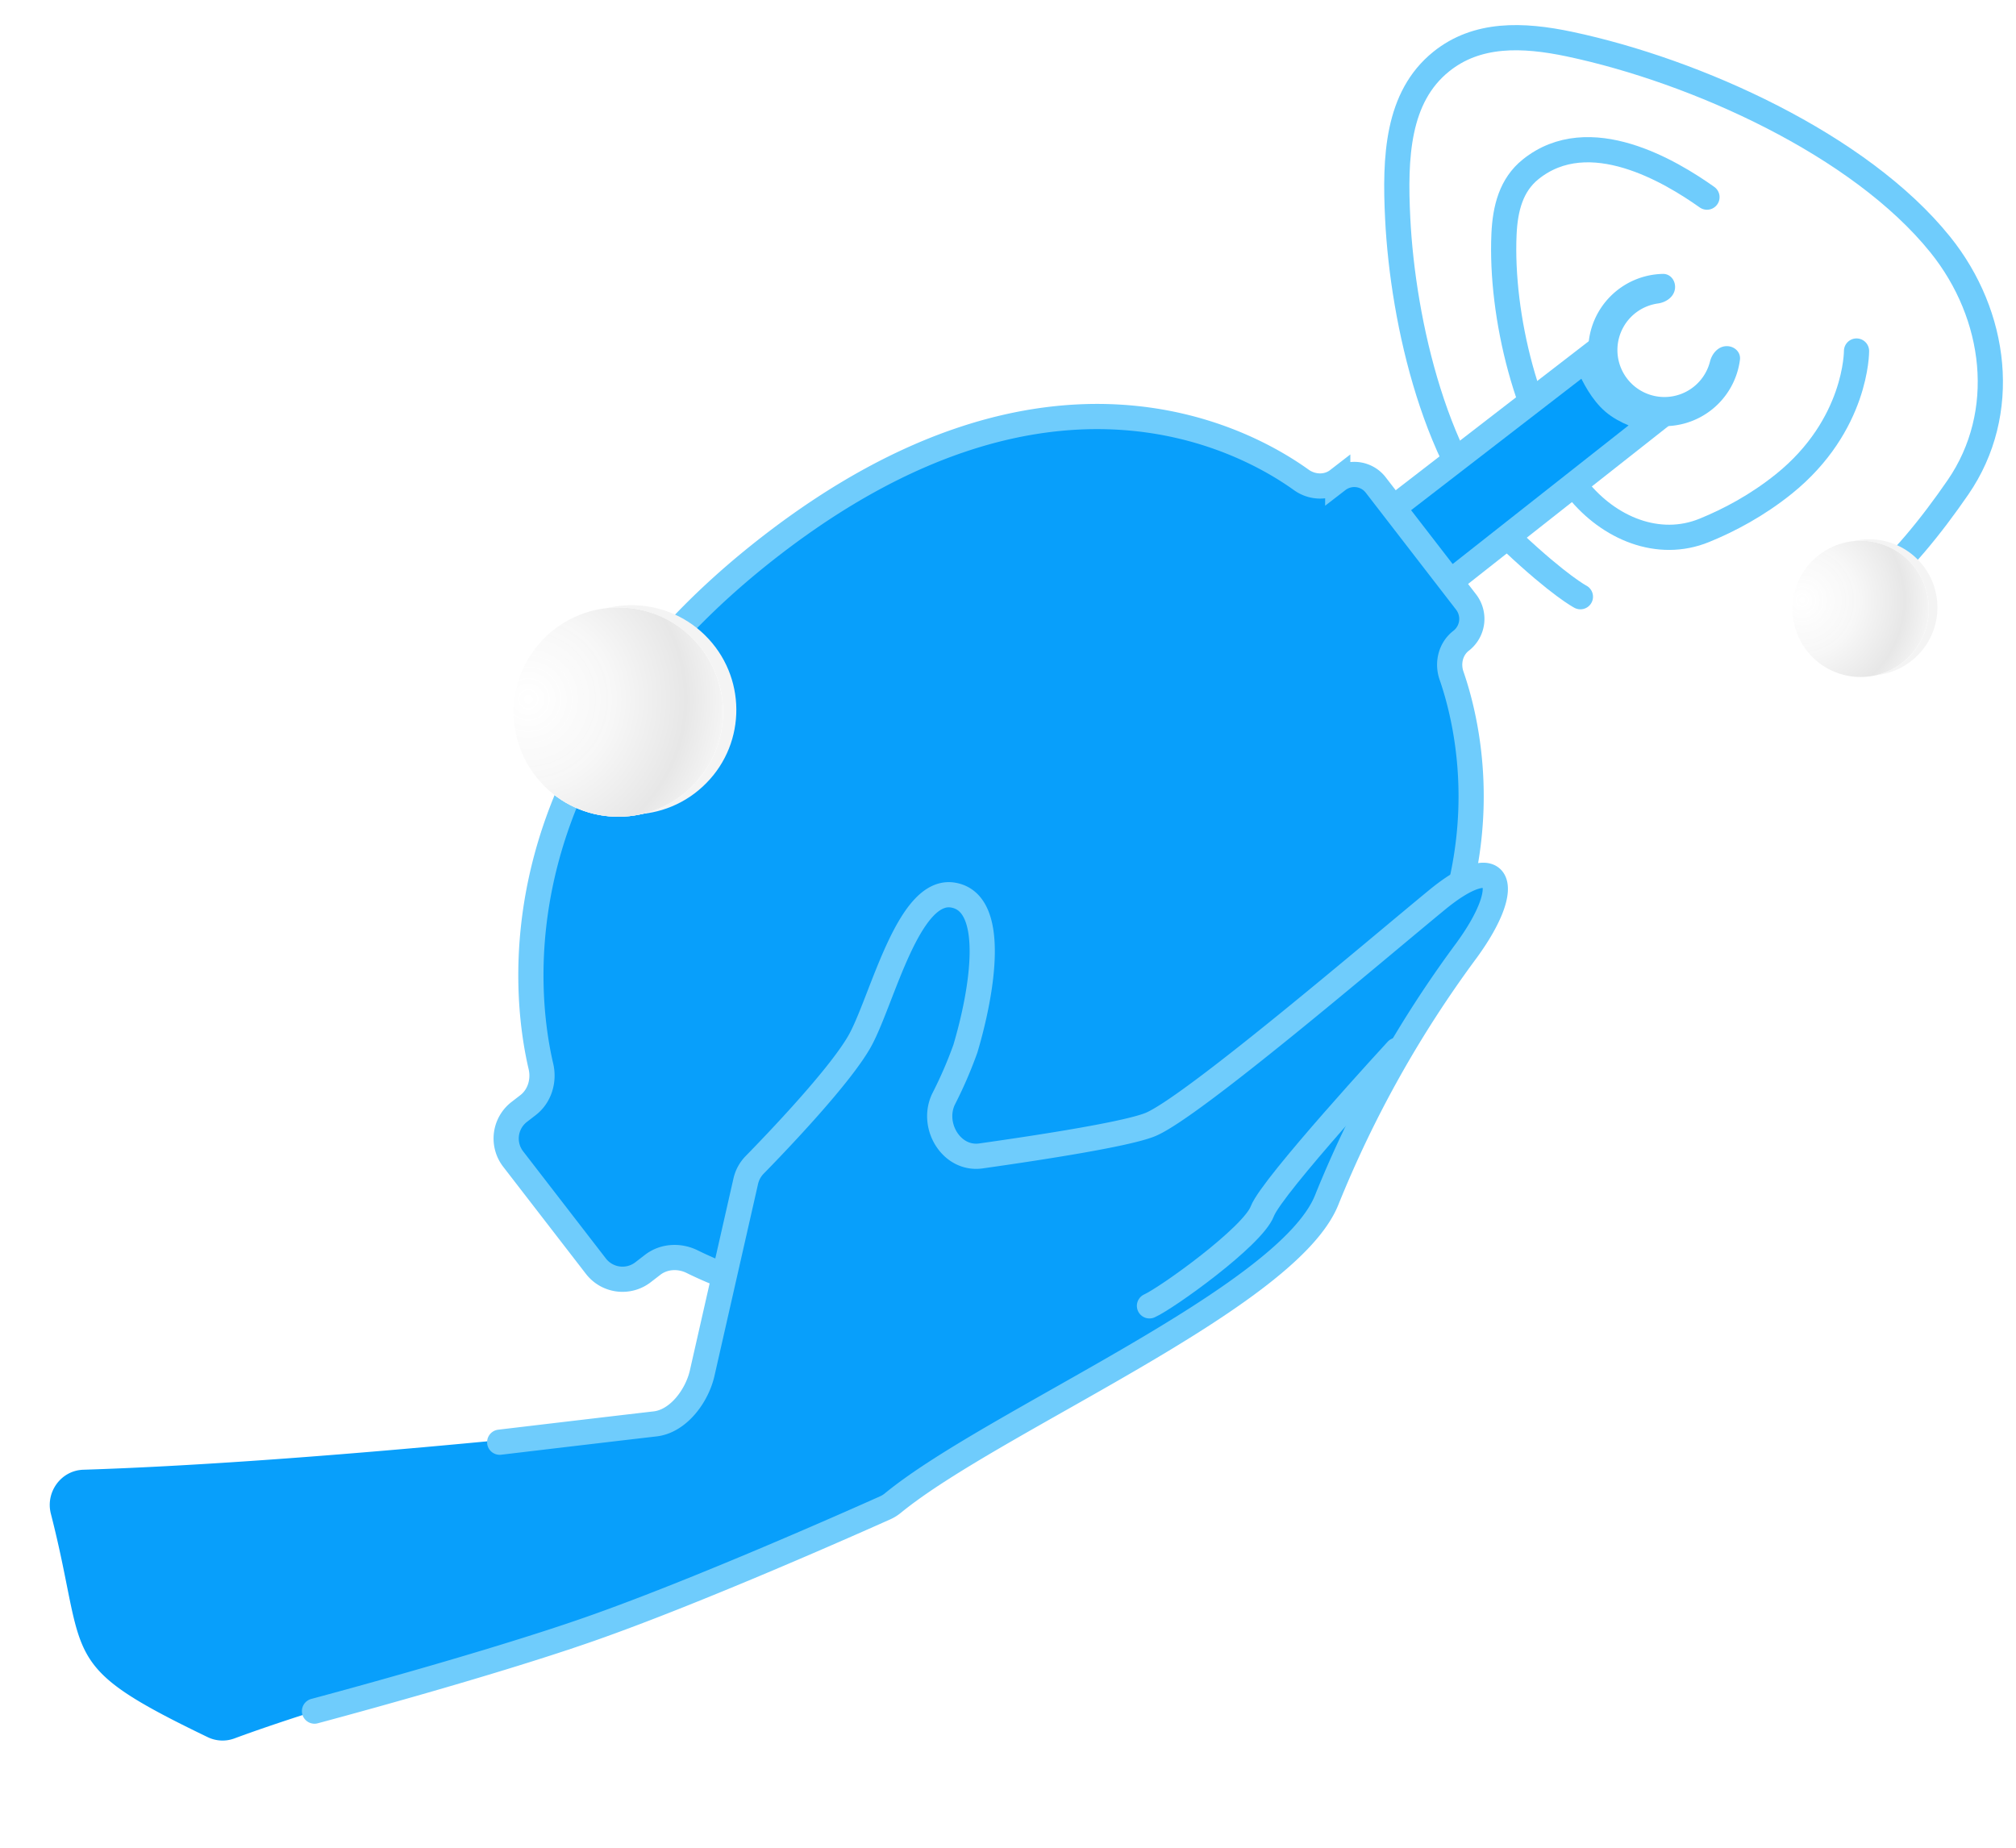 <svg width="240" height="220" fill="none" xmlns="http://www.w3.org/2000/svg"><g clip-path="url(#clip0)"><g clip-path="url(#clip1)"><path d="M205.462 41.217c.956-.06 1.797.673 1.674 1.623a9.065 9.065 0 11-9.179-10.228c.958-.02 1.596.895 1.433 1.84-.162.944-1.073 1.55-2.022 1.683a5.588 5.588 0 00-4.118 2.833 5.592 5.592 0 003.669 8.166 5.593 5.593 0 006.652-4.088c.235-.929.935-1.769 1.891-1.829z" fill="#6FCCFC"/><path d="M222.329 70.38c3.862-3.11 7.6-7.758 10.763-12.354 6.097-8.861 4.637-20.525-2.107-28.904v0c-9.6-11.927-29.125-20.69-44.104-23.862-5.642-1.195-11.053-1.35-15.302 2.07-5.26 4.235-5.548 11.378-5.186 18.678.615 12.392 4.608 29.956 13.644 38.46v0c5.648 5.315 8.107 6.58 8.107 6.58" stroke="#6FCCFC" stroke-width="3" stroke-linecap="round" stroke-linejoin="round"/><path d="M203.211 23.473c-4.269-3.026-14.014-8.933-20.999-3.31-2.315 1.863-3.029 4.657-3.165 7.734-.427 9.63 2.732 22.858 8.776 30.367v0c3.711 4.61 9.595 7.119 15.073 4.883 2.953-1.205 6.287-2.966 9.468-5.526 8.715-7.016 8.651-15.827 8.651-15.827" stroke="#6FCCFC" stroke-width="3" stroke-linecap="round" stroke-linejoin="round"/><g filter="url(#filter0_f)"><path d="M228.221 66.542a8.107 8.107 0 00-11.466.087 8.107 8.107 0 00.086 11.466 8.108 8.108 0 0011.467-.086c3.143-3.169 3.115-8.313-.087-11.467z" fill="#F4F4F4"/></g><path d="M227.188 66.72a8.107 8.107 0 00-11.466.087 8.107 8.107 0 00.086 11.467 8.107 8.107 0 0011.466-.087c3.144-3.168 3.116-8.312-.086-11.466z" fill="#fff"/><path d="M227.188 66.72a8.107 8.107 0 00-11.466.087 8.107 8.107 0 00.086 11.467 8.107 8.107 0 0011.466-.087c3.144-3.168 3.116-8.312-.086-11.466z" fill="url(#paint0_linear)" fill-opacity=".5"/><path d="M227.188 66.72a8.107 8.107 0 00-11.466.087 8.107 8.107 0 00.086 11.467 8.107 8.107 0 0011.466-.087c3.144-3.168 3.116-8.312-.086-11.466z" fill="url(#paint1_linear)"/><path d="M227.188 66.72a8.107 8.107 0 00-11.466.087 8.107 8.107 0 00.086 11.467 8.107 8.107 0 0011.466-.087c3.144-3.168 3.116-8.312-.086-11.466z" fill="url(#paint2_radial)"/><path d="M188.848 42.745c.087.215.181.442.283.674.615 1.408 1.602 3.296 2.969 4.464 1.365 1.165 3.352 1.82 4.926 2.196l-26.099 20.568-6.804-8.814 24.725-19.088z" fill="#049EFC" stroke="#6FCCFC" stroke-width="3"/><path d="M91.86 64.923c32.825-25.342 56.122-12.76 63.061-7.78 1.292.926 3.075.993 4.334.02a3.225 3.225 0 014.523.583l10.755 13.93a3.293 3.293 0 01-.595 4.618c-1.241.959-1.655 2.655-1.141 4.137 2.815 8.124 8.713 34.766-23.139 59.357-31.857 24.594-59.132 14.446-67.262 10.43-1.519-.751-3.361-.656-4.702.38l-1.143.882a4 4 0 01-5.61-.722l-9.849-12.756a4 4 0 01.722-5.611l1.045-.807c1.389-1.072 1.936-2.912 1.536-4.62-2.06-8.809-5.29-36.753 27.465-62.04z" fill="#089FFB" stroke="#6FCCFC" stroke-width="3"/><g filter="url(#filter1_f)"><path d="M83.937 75.64c-4.901-4.828-12.786-4.769-17.614.133-4.829 4.901-4.77 12.786.132 17.615 4.901 4.828 12.786 4.769 17.614-.133 4.83-4.868 4.787-12.77-.132-17.614z" fill="#F4F4F4"/></g><path d="M82.351 75.914c-4.901-4.828-12.786-4.769-17.614.133-4.829 4.901-4.77 12.786.132 17.614 4.901 4.829 12.786 4.77 17.614-.132 4.83-4.868 4.787-12.77-.132-17.615z" fill="#fff"/><path d="M82.351 75.914c-4.901-4.828-12.786-4.769-17.614.133-4.829 4.901-4.77 12.786.132 17.614 4.901 4.829 12.786 4.77 17.614-.132 4.83-4.868 4.787-12.77-.132-17.615z" fill="url(#paint3_linear)" fill-opacity=".5"/><path d="M82.351 75.914c-4.901-4.828-12.786-4.769-17.614.133-4.829 4.901-4.77 12.786.132 17.614 4.901 4.829 12.786 4.77 17.614-.132 4.83-4.868 4.787-12.77-.132-17.615z" fill="url(#paint4_linear)"/><path d="M82.351 75.914c-4.901-4.828-12.786-4.769-17.614.133-4.829 4.901-4.77 12.786.132 17.614 4.901 4.829 12.786 4.77 17.614-.132 4.83-4.868 4.787-12.77-.132-17.615z" fill="url(#paint5_radial)"/><path d="M6.056 180.235c-.66-2.571 1.207-5.156 3.86-5.241 25.312-.806 59.702-4.496 69.625-5.605 1.685-.189 3.035-1.422 3.41-3.075l5.83-25.678a4.056 4.056 0 011.061-1.942c2.557-2.613 10.452-10.842 12.647-14.994 2.631-4.977 5.695-18.002 10.963-17.127 5.268.875 3.519 11.411 1.475 18.289a50.298 50.298 0 01-2.549 5.902c-1.621 3.177.863 7.366 4.395 6.867 7.559-1.07 17.278-2.594 20.108-3.711 4.828-1.905 26.91-20.794 34.223-26.798 7.312-6.004 9.363-2.055 3.515 5.997a134.252 134.252 0 00-16.662 29.714c-4.674 11.855-40.514 26.656-52.067 36.467-11.271 9.571-56.103 19.582-77.982 27.685a4.057 4.057 0 01-3.167-.144c-18.152-8.748-14.197-9.095-18.685-26.606z" fill="#089FFB"/><path d="M59.489 171.716c9.33-1.107 15.05-1.78 18.507-2.181 2.761-.32 4.981-3.335 5.597-6.045l5.189-22.854a4.057 4.057 0 011.06-1.942c2.556-2.613 10.452-10.842 12.647-14.994 2.63-4.977 5.695-18.002 10.963-17.127 5.268.875 3.519 11.411 1.475 18.289a50.467 50.467 0 01-2.549 5.902c-1.621 3.177.863 7.366 4.395 6.867 7.558-1.07 17.278-2.594 20.108-3.711 4.828-1.905 26.91-20.795 34.223-26.798 7.312-6.004 9.363-2.055 3.515 5.997a134.23 134.23 0 00-16.662 29.714c-4.619 11.714-39.667 26.305-51.646 36.115-.289.237-.59.428-.931.581-3.326 1.49-22.2 9.891-35.099 14.411-12.63 4.425-32.84 9.793-32.84 9.793" stroke="#6FCCFC" stroke-width="3" stroke-linecap="round" stroke-linejoin="round"/><path d="M166.308 125.043s-14.879 16.151-16.03 19.172c-1.151 3.021-11.351 10.332-13.437 11.267" stroke="#6FCCFC" stroke-width="3" stroke-linecap="round" stroke-linejoin="round"/></g></g><defs><linearGradient id="paint0_linear" x1="391.975" y1="274.333" x2="196.822" y2="43.304" gradientUnits="userSpaceOnUse"><stop offset=".001" stop-color="#fff"/><stop offset=".998" stop-color="#fff"/></linearGradient><linearGradient id="paint1_linear" x1="214.275" y1="72.817" x2="239.052" y2="75.997" gradientUnits="userSpaceOnUse"><stop offset=".127" stop-color="#fff" stop-opacity=".56"/><stop offset="1" stop-color="#fff" stop-opacity="0"/></linearGradient><linearGradient id="paint3_linear" x1="335.488" y1="394.837" x2="35.704" y2="39.943" gradientUnits="userSpaceOnUse"><stop offset=".001" stop-color="#fff"/><stop offset=".998" stop-color="#fff"/></linearGradient><linearGradient id="paint4_linear" x1="62.515" y1="85.278" x2="100.576" y2="90.165" gradientUnits="userSpaceOnUse"><stop offset=".127" stop-color="#fff" stop-opacity=".56"/><stop offset="1" stop-color="#fff" stop-opacity="0"/></linearGradient><radialGradient id="paint2_radial" cx="0" cy="0" r="1" gradientUnits="userSpaceOnUse" gradientTransform="rotate(14.808 -167.794 861.165) scale(19.212)"><stop stop-color="#fff" stop-opacity=".94"/><stop offset=".348" stop-color="#F7F7F7"/><stop offset=".636" stop-color="#E7E7E7"/><stop offset=".909" stop-color="#fff"/></radialGradient><radialGradient id="paint5_radial" cx="0" cy="0" r="1" gradientUnits="userSpaceOnUse" gradientTransform="rotate(14.808 -288.815 283.658) scale(29.512)"><stop stop-color="#fff" stop-opacity=".94"/><stop offset=".348" stop-color="#F7F7F7"/><stop offset=".636" stop-color="#E7E7E7"/><stop offset=".909" stop-color="#fff"/></radialGradient><clipPath id="clip0"><path fill="#fff" d="M0 0h240v220H0z"/></clipPath><clipPath id="clip1"><path fill="#fff" transform="rotate(13.904 325.03 140.127)" d="M0 0h266.76v296.283H0z"/></clipPath><filter id="filter0_f" x="166.064" y="15.852" width="112.934" height="112.934" filterUnits="userSpaceOnUse" color-interpolation-filters="sRGB"><feFlood flood-opacity="0" result="BackgroundImageFix"/><feBlend in="SourceGraphic" in2="BackgroundImageFix" result="shape"/><feGaussianBlur stdDeviation="22.5" result="effect1_foregroundBlur"/></filter><filter id="filter1_f" x="12.582" y="21.899" width="125.229" height="125.229" filterUnits="userSpaceOnUse" color-interpolation-filters="sRGB"><feFlood flood-opacity="0" result="BackgroundImageFix"/><feBlend in="SourceGraphic" in2="BackgroundImageFix" result="shape"/><feGaussianBlur stdDeviation="22.5" result="effect1_foregroundBlur"/></filter></defs></svg>